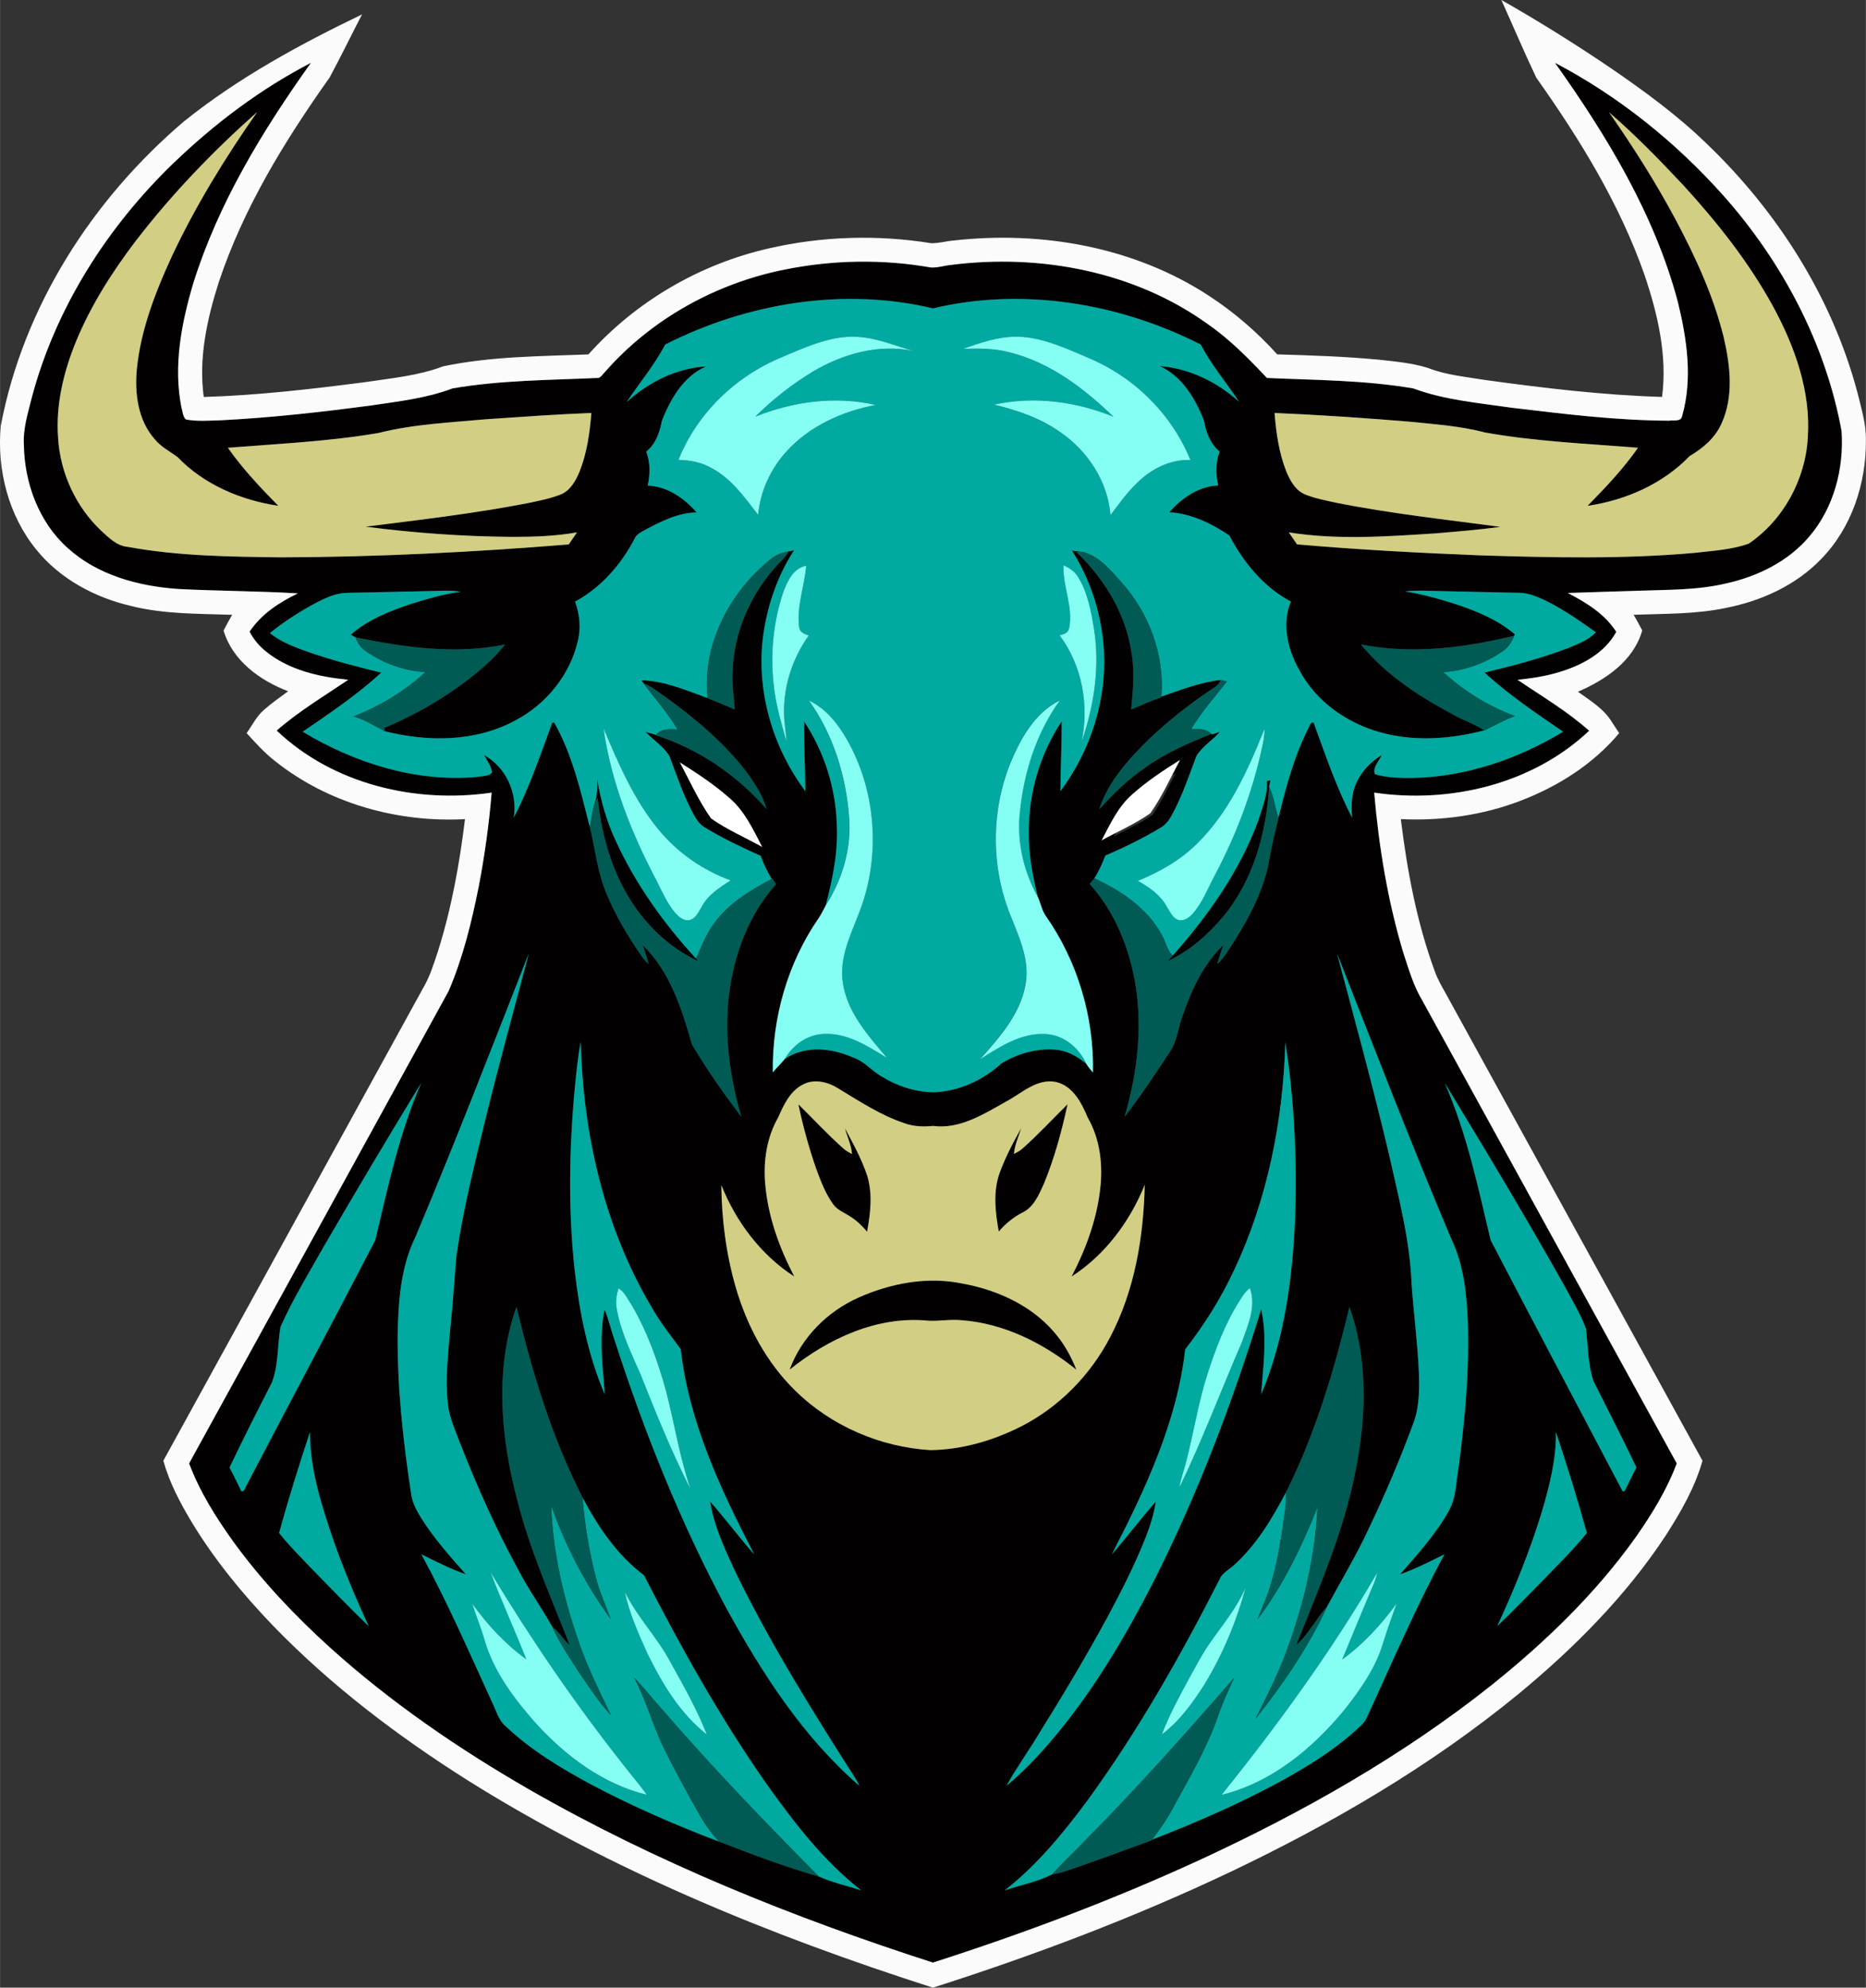 <?xml version="1.0" encoding="UTF-8"?>
<!DOCTYPE svg PUBLIC "-//W3C//DTD SVG 1.1//EN" "http://www.w3.org/Graphics/SVG/1.1/DTD/svg11.dtd">
<!-- Creator: CorelDRAW 2018 (64-Bit) -->
<svg xmlns="http://www.w3.org/2000/svg" xml:space="preserve" width="7.738in" height="8.238in" version="1.1" style="shape-rendering:geometricPrecision; text-rendering:geometricPrecision; image-rendering:optimizeQuality; fill-rule:evenodd; clip-rule:evenodd"
viewBox="0 0 801.21 853.04"
 xmlns:xlink="http://www.w3.org/1999/xlink">
 <rect x="0" y="0" width="801.21" height="853.04" fill="#333333" stroke="none"/>
 <defs>
  <style type="text/css">
   <![CDATA[
    .fil4 {fill:#00AAA0;fill-rule:nonzero}
    .fil6 {fill:#015B55;fill-rule:nonzero}
    .fil0 {fill:#020001;fill-rule:nonzero}
    .fil5 {fill:#85FFF4;fill-rule:nonzero}
    .fil2 {fill:#D2CE83;fill-rule:nonzero}
    .fil1 {fill:#FBFBFB;fill-rule:nonzero}
    .fil3 {fill:white;fill-rule:nonzero}
   ]]>
  </style>
 </defs>
 <g id="Layer_x0020_1">
  <g id="_1184498496">
   <path class="fil0" d="M74.49 69.98c17.58,-16.91 37.3,-31.77 59,-43.02 -20.85,29.2 -39.83,60.37 -50.59,94.81 -5.06,17.03 -8.52,35.24 -5.06,52.94 0.56,1.74 0.55,4.11 1.97,5.32 4.96,0.93 10.05,0.45 15.06,0.34 21.68,-1.11 43.26,-3.52 64.76,-6.4 11.68,-1.73 23.56,-3.08 34.67,-7.28 20.7,-3.56 41.83,-3.54 62.75,-4.5 1.12,-0.45 1.72,-1.62 2.58,-2.42 19.93,-22.82 47.76,-38.21 77.39,-44.1 20.59,-4.14 41.98,-4.52 62.67,-0.87 2.9,0.17 5.72,-0.81 8.61,-1.09 38.23,-4.9 79,2.74 110.57,25.59 9.36,6.49 17.36,14.69 25.12,22.91 20.97,0.94 42.1,0.93 62.84,4.49 13.5,5.01 28,6.21 42.16,8.28 22.44,2.69 44.96,5.47 67.6,5.57 1.86,-0.38 5.22,0.62 5.68,-1.99 4.62,-16.07 2.05,-33.18 -1.86,-49.11 -10,-37.49 -30.45,-71.15 -52.75,-102.5 27.43,14.38 51.97,34.13 72.55,57.23 25.16,28.41 43.61,63.25 50.51,100.71 1.16,16.17 -3.31,33.18 -14.02,45.59 -9.04,10.58 -22.11,16.95 -35.53,19.91 -12.45,2.96 -25.33,2.67 -38.03,3.15 -9.99,0.33 -19.98,0.6 -29.97,0.95 7.9,4.11 15.92,8.99 20.82,16.68 -5.03,9.24 -14.98,14.42 -24.7,17.34 -5.77,1.73 -11.73,2.64 -17.7,3.23 10.39,7.06 21.36,13.48 30.75,21.88 -24.3,22.93 -59.73,31.36 -92.3,26.55 2.02,23.41 5.85,46.75 12.67,69.26 2.21,6.71 4.22,13.59 7.86,19.71 36.48,66.29 72.91,132.62 109.39,198.91 -4.26,11.37 -10.67,21.77 -17.6,31.67 -17.22,24.18 -38.79,44.96 -61.9,63.47 -38.38,30.5 -81.35,54.76 -125.78,75.25 -37.04,17.03 -75.29,31.37 -114.11,43.84 -60.03,-19.32 -118.93,-43.02 -173.7,-74.47 -30.2,-17.43 -59.15,-37.26 -85.09,-60.63 -15.25,-13.8 -29.48,-28.83 -41.59,-45.49 -7.51,-10.47 -14.48,-21.52 -19.02,-33.64 37.16,-67.59 74.36,-135.14 111.46,-202.76 6.12,-14.27 9.84,-29.46 12.88,-44.66 2.58,-13.38 4.46,-26.89 5.57,-40.46 -32.56,4.78 -68.09,-3.58 -92.3,-26.63 9.46,-8.29 20.34,-14.76 30.74,-21.81 -12.55,-1.2 -25.64,-4.14 -35.59,-12.33 -2.78,-2.3 -5.15,-5.1 -6.79,-8.32 4.98,-7.5 12.76,-12.59 20.75,-16.42 -17.17,-1.03 -34.41,-1 -51.59,-1.9 -16.93,-1.19 -34.47,-5.92 -47.29,-17.58 -12.4,-11.09 -18.56,-27.88 -18.8,-44.29 -0.4,-7.06 1.84,-13.86 3.5,-20.62 10.26,-38.32 32.35,-72.86 60.76,-100.29zm-16.12 33.29l0 0c-10.26,13.5 -19.48,27.96 -25.91,43.7 -5.23,12.89 -8.55,26.82 -7.54,40.8 0.86,15.08 7.6,29.77 18.64,40.13 3.25,2.95 6.62,6.37 11.25,6.8 21.65,3.98 43.76,4.23 65.71,4.5 41.28,-0.11 82.54,-2.21 123.69,-5.54 1.17,-1.73 2.36,-3.46 3.54,-5.18 -9.14,1.62 -18.46,1.94 -27.72,1.93 -21.08,-0.14 -42.16,-1.67 -63.07,-4.37 23.21,-2.94 46.47,-5.61 69.44,-10.06 4.76,-1.01 9.57,-1.93 14.13,-3.67 4.32,-1.63 6.68,-5.97 8.36,-9.98 3.15,-7.99 4.37,-16.59 5.04,-25.1 -15.1,0.58 -30.16,1.67 -45.23,2.7 -15.44,1.42 -31.07,2.07 -46.18,5.89 -21.38,3.66 -43.1,4.62 -64.68,6.35 6.35,9.03 13.93,17.08 21.67,24.91 -16.04,-2.39 -31.89,-9.07 -43.27,-20.91 -3.33,-2.47 -7.15,-4.39 -9.81,-7.68 -7.27,-8.18 -8.67,-19.82 -7.65,-30.33 1.72,-16.79 7.93,-32.73 14.92,-47.96 10.23,-21.82 22.93,-42.41 36.73,-62.15 -18.93,16.79 -36.59,35.15 -52.04,55.22zm632.44 -55.15l0 0c10.43,14.89 20.19,30.28 28.77,46.33 8.47,15.98 16.16,32.59 20.52,50.23 2.82,12.07 4.41,25.43 -0.92,37.08 -2.73,6.16 -7.98,10.64 -13.69,13.97 -11.54,11.99 -27.49,18.97 -43.83,21.35 7.75,-7.83 15.33,-15.89 21.68,-24.91 -21.97,-1.79 -44.1,-2.68 -65.84,-6.58 -10.73,-2.84 -21.85,-3.53 -32.84,-4.67 -19.11,-1.56 -38.25,-2.87 -57.4,-3.69 0.66,8.51 1.87,17.11 5.03,25.09 1.61,3.82 3.77,7.91 7.72,9.72 4.31,1.84 8.97,2.69 13.52,3.69 23.38,4.67 47.12,7.23 70.72,10.39 -9.43,1.25 -18.9,2.04 -28.37,2.82 -20.77,1.32 -41.83,2.85 -62.49,-0.46 1.17,1.7 2.36,3.41 3.5,5.14 26.12,2.3 52.32,3.67 78.52,4.72 30.61,0.97 61.34,1.67 91.9,-1.03 7.89,-0.93 16.03,-1.31 23.55,-3.99 14.95,-10.16 24.41,-27.64 25.38,-45.62 1.33,-19.77 -5.61,-39.04 -14.92,-56.18 -10.34,-18.91 -23.82,-35.9 -38.31,-51.78 -10.3,-10.98 -20.82,-21.81 -32.22,-31.63zm-405.19 99.76l0 0c-4.62,8.78 -11.07,16.41 -16.54,24.66 9.36,-8.55 21.38,-14.54 34.14,-15.33 -9.69,4.21 -15.38,14.02 -19.04,23.46 -0.89,4.93 -2.67,9.88 -6.7,13.14 1.82,4.67 1.68,9.75 0.64,14.58 8.29,0.24 15.75,5.41 20.98,11.49 -7.94,0.16 -15.2,3.82 -22.07,7.48 -1.66,0.97 -3.66,1.77 -4.48,3.67 -5.78,11.18 -14.47,21.13 -25.64,27.14 2.01,5.3 2.57,11.15 1.26,16.7 -3.33,14.65 -13.56,27.3 -26.82,34.25 -17.11,9.34 -37.74,9.32 -56.25,4.65 0,-0.36 0,-1.08 0,-1.44 12.48,-5.21 24.35,-11.97 35.18,-20.12 6,-4.65 11.9,-9.59 16.55,-15.63 -21.3,4.44 -43.15,1.22 -64.18,-3.04 -0.5,-0.29 -1.53,-0.87 -2.04,-1.16 7.52,-6.58 16.98,-10.29 26.35,-13.36 6.85,-2.12 13.77,-4.18 20.91,-5.09 -2.2,-0.29 -4.41,-0.5 -6.62,-0.45 -14.01,0.35 -28.03,0.64 -42.04,0.93 -4.75,-0.01 -9.14,2.05 -13.29,4.14 -7.04,3.8 -13.86,8.08 -20.05,13.15 4.82,3.87 10.69,6.02 16.45,8.07 10.28,3.56 20.8,6.34 31.38,8.87 -10.36,9.56 -22.13,17.42 -33.72,25.38 22.29,13.4 48.5,21.72 74.69,19.42 2.14,-0.54 5.2,-0.05 6.6,-2 -0.42,-2.75 -2.12,-5.03 -3.42,-7.41 9.39,5.22 14.49,16.25 12.75,26.84 6.79,-13.02 11.42,-27 16.53,-40.72 0.19,-0.03 0.6,-0.11 0.79,-0.14 7.89,13.85 11.43,29.64 15.35,44.95 2.3,9.49 3.23,19.43 7.12,28.5 3.94,9.56 9.28,18.48 15.15,26.97 0.81,1.21 1.87,2.24 2.9,3.26 -0.66,-2.76 -1.65,-5.42 -2.52,-8.11 11.74,11.29 16.82,27.38 21.16,42.61 6.35,10.8 13.65,21.09 21.2,31.08 -4.92,-16.95 -7.43,-34.8 -5.28,-52.4 2.1,-17.23 8.47,-34.37 20.16,-47.43 -0.5,-0.81 -1,-1.61 -1.49,-2.41l-0.3 0.15c-1.93,-3.13 -3.53,-6.44 -4.76,-9.91 -8.08,-3.61 -16.12,-7.41 -23.69,-12 -2.19,-1.21 -3.74,-3.21 -4.9,-5.38 -4.45,-8.06 -7.32,-16.87 -10.6,-25.43 -2.58,-4.19 -6.91,-6.9 -10.27,-10.41 1.51,0.43 3.01,0.88 4.52,1.31l-0.19 0.14c18.45,5.83 34.95,17.14 47.63,31.69 -1.61,-5.84 -5.03,-10.97 -8.54,-15.81 -9.29,-12.22 -21.11,-22.23 -33.43,-31.26 -3.55,-2.44 -6.9,-5.25 -10.89,-6.97l-0.83 -1.23c9.92,0.28 19.2,4.27 28.39,7.65 3.91,1.55 7.78,3.19 11.63,4.88 -0.31,-5.42 -1.23,-10.8 -0.9,-16.23 0.5,-17.3 8.06,-34.02 19.86,-46.54 1.49,-1.57 3.25,-2.95 4.08,-5.02 0.82,-0.17 1.65,-0.35 2.48,-0.51 -7.48,11.44 -11.86,24.84 -13.48,38.38 -2.51,22.96 4.55,46.59 18.34,64.99 -0.11,-9.99 -0.62,-19.98 -0.55,-29.98 8.47,12.85 13.41,27.99 14,43.37 0.76,12.04 -1.64,23.94 -4.69,35.52 -1.04,1.88 -1.91,3.86 -3.14,5.62 -13.3,19.26 -19.99,42.81 -19.65,66.15 1.59,-1.96 3.44,-3.7 5.05,-5.64 8.76,-6.05 20.26,-4.85 29.55,-0.7 4.55,1.5 7.61,5.34 11.6,7.77 6.73,4.28 14.59,6.95 22.59,7.1 11,-0.21 21.46,-5.16 29.55,-12.44 6.77,-4.09 14.85,-6.41 22.8,-5.83 5.12,0.29 9.66,2.89 13.53,6.08 0.77,1.34 1.84,2.49 2.82,3.7 0.5,-23.82 -6.63,-47.82 -20.34,-67.33 -1.63,-2.4 -2.1,-5.31 -3.29,-7.91 -2.3,-9.14 -3.99,-18.5 -3.89,-27.94 -0.1,-16.8 4.84,-33.55 14.14,-47.54 0.01,10 -0.48,19.99 -0.56,30.01 12.66,-16.96 19.67,-38.27 18.74,-59.46 -0.78,-15.42 -5.47,-30.77 -13.79,-43.78 1.66,0.21 3.33,0.36 5,0.64 -0.78,-0.01 -2.34,-0.05 -3.12,-0.06 12.04,11.55 21.26,26.57 23.68,43.28 1.43,8.06 0.59,16.23 -0.15,24.31 4.29,-1.86 8.55,-3.79 12.98,-5.26l0.01 -0.26c8.33,-2.91 16.65,-6.16 25.48,-7.18 -0.78,2.56 -3.42,3.55 -5.39,5.01 -8.83,6.03 -17.27,12.69 -25.04,20.05 -8.92,8.72 -17.85,18.36 -21.77,30.46 6.04,-6.62 12.44,-12.97 19.91,-17.98 8.64,-6.21 18.44,-10.44 28.27,-14.35l0.3 0.22c1.11,-0.39 2.24,-0.76 3.38,-1.11 -3.16,3.64 -7.57,6.21 -10.09,10.38 -3.27,8.57 -6.14,17.35 -10.59,25.42 -1.17,2.14 -2.7,4.17 -4.87,5.39 -7.57,4.56 -15.54,8.44 -23.66,11.95 -1.3,3.35 -2.76,6.66 -4.71,9.71 -0.7,0.79 -1.38,1.6 -2.04,2.43 9.91,10.93 15.96,24.93 18.95,39.27 4.15,20.14 1.77,41.1 -3.96,60.69 6.93,-8.95 13.2,-18.41 19.42,-27.87 3.24,-4.67 3.57,-10.53 5.56,-15.73 3.81,-10.99 8.92,-22.02 17.44,-30.16 -0.9,2.7 -1.9,5.38 -2.58,8.15 2.77,-2.46 4.55,-5.77 6.62,-8.79 7.13,-11.19 13.57,-23.23 15.76,-36.46 1.04,-5.89 2.49,-11.72 3.86,-17.5 3.31,-13.43 6.88,-27 13.33,-39.32 0.17,-0.97 1.79,-2.6 2.07,-0.73 4.93,13.5 9.56,27.22 16.23,39.99 -0.16,-3.01 -0.36,-6.04 0.14,-9.03 1,-7.53 6.23,-13.97 12.6,-17.81 -1.13,2.56 -4.07,5.34 -2.94,8.21 5.3,1.61 10.94,1.62 16.42,1.62 22.78,-0.52 45,-8.15 64.41,-19.84 -11.59,-7.96 -23.38,-15.81 -33.72,-25.39 12.16,-2.93 24.29,-6.09 36,-10.57 4.15,-1.73 8.6,-3.36 11.78,-6.71 -7.06,-5.01 -14.17,-10.02 -21.97,-13.79 -3.57,-1.7 -7.37,-3.21 -11.39,-3.17 -12.96,-0.28 -25.91,-0.54 -38.88,-0.86 -3.24,-0.13 -6.5,-0.08 -9.73,0.26 7.53,1.22 14.92,3.25 22.17,5.61 8.89,2.96 17.78,6.65 24.99,12.8l-0.29 0.63c-21.42,5.16 -43.95,8.1 -65.78,3.72 10.62,13.05 25.08,22.38 39.8,30.21 4.26,2.44 9.04,3.89 13.11,6.67 -14.56,3.77 -30.17,4.9 -44.78,0.78 -14.43,-4.01 -27.75,-13.45 -34.74,-26.9 -4.92,-8.74 -7.45,-19.57 -3.51,-29.18 -11.68,-6.2 -20.35,-16.81 -26.41,-28.36 -7.64,-5.13 -16.47,-9.48 -25.81,-9.95 5.3,-6.03 12.7,-11.26 21.01,-11.47 -1.05,-4.83 -1.19,-9.92 0.64,-14.59 -4.03,-3.27 -5.82,-8.22 -6.71,-13.16 -3.65,-9.48 -9.42,-19.18 -19.04,-23.52 12.73,0.94 24.68,6.83 34.11,15.31 -5.5,-8.19 -11.89,-15.82 -16.5,-24.56 -35.09,-17.8 -76.41,-24.68 -114.96,-15.52 -38.56,-9.16 -79.9,-2.28 -114.98,15.52zm10.71 183.86l0 0c3.22,6.06 6.08,12.38 10.03,18.02 5.12,3.63 11,6.12 16.49,9.19 -2.95,-5.67 -5.73,-11.74 -10.74,-15.92 -4.88,-4.27 -10.31,-7.85 -15.78,-11.3zm192.26 11.74l0 0c-4.75,4.14 -7.39,10.02 -10.28,15.48 5.49,-3.06 11.37,-5.55 16.5,-9.18 3.95,-5.63 6.8,-11.96 10.04,-18.01 -5.67,3.54 -11.27,7.25 -16.26,11.72zm-261.59 65.9l0 0c-15.93,40.6 -31.68,81.29 -48.62,121.5 -6.34,12.89 -7.31,27.52 -7.62,41.64 -0.19,23.01 2.32,45.95 5.78,68.66 0.56,4.04 2.62,7.65 4.77,11.05 5.41,8.44 12.12,15.93 18.72,23.43 -6.61,-2.27 -12.82,-5.51 -19.08,-8.57 11.26,20.7 20.66,42.35 30.48,63.77 1.68,3.35 2.58,7.3 5.54,9.86 10.95,10.41 24.03,18.24 37.27,25.36 17.56,9.25 35.81,17.2 54.37,24.24 14.14,5.46 28.4,10.88 42.99,15.03 5.79,2.6 12.12,3.98 18.17,5.94 -16.28,-12.71 -28.97,-29.29 -40.88,-46 -19.77,-28.29 -36.63,-58.5 -52.35,-89.18 -11.54,-8.63 -19.71,-20.82 -26.42,-33.39 -13.2,-25.79 -21.62,-53.73 -28.38,-81.81 -9.38,26.53 -6.8,55.65 0.22,82.43 5.37,21.65 14.59,42.03 22.65,62.75 -2.78,-2.28 -4.4,-5.67 -7.38,-7.71 -4.67,-8.34 -10.3,-16.13 -14.71,-24.63 -9.66,-17.7 -17.87,-36.16 -25.22,-54.93 -2.01,-5.41 -4.49,-10.75 -5.05,-16.55 -1.12,-10.57 0.11,-21.18 1.03,-31.72 1.15,-10.62 1.79,-21.28 2.71,-31.91 2.86,-19.77 7.81,-39.17 12.49,-58.58 5.8,-23.66 12.31,-47.13 18.52,-70.67zm347.15 -0.02l0 0c7.67,28.68 15.5,57.35 22.32,86.25 4.08,18.29 8.97,36.59 9.66,55.42 0.91,12.65 2.57,25.25 3.13,37.94 0.23,7.28 0.26,14.81 -2.33,21.75 -5.68,15.39 -12.09,30.52 -19.18,45.31 -5.27,11.43 -11.8,22.2 -17.78,33.26 -4.79,5.34 -8.03,11.96 -13.41,16.81 9.73,-24.58 20.52,-48.98 25.51,-75.07 4.63,-23.09 5.34,-47.68 -2.66,-70.12 -6.56,27.3 -14.69,54.45 -27.27,79.64 -5.85,11.18 -12.52,22.24 -21.9,30.85 -1.9,1.87 -4.44,3.1 -5.99,5.29 -16.95,33.37 -35.46,66.11 -57.56,96.37 -10.37,13.92 -21.52,27.53 -35.29,38.25 6.75,-2.32 14.01,-3.62 20.34,-6.89 1.25,-0.18 2.5,-0.42 3.74,-0.72 13.12,-4.29 26.03,-9.19 38.99,-13.9l0.21 -0.28c18.07,-6.98 35.85,-14.73 52.97,-23.82 12.35,-6.68 24.51,-13.98 34.93,-23.47 1.39,-1.32 2.9,-2.57 3.89,-4.23 10.99,-23.75 21.26,-47.89 33.75,-70.91 -6.26,3.05 -12.46,6.29 -19.06,8.57 7.52,-8.63 15.35,-17.17 20.94,-27.23 3.31,-5.9 3.1,-12.9 4.29,-19.38 2.67,-20.43 4.58,-41.05 3.89,-61.67 -0.52,-12.19 -1.8,-24.69 -7.18,-35.81 -17.09,-40.43 -32.87,-81.38 -48.95,-122.21zm-327.34 57.45l0 0c-2.43,25.91 -2.9,52.08 -0.11,77.99 2.07,18.3 5.68,36.64 12.97,53.65 -0.91,-12.06 -2.57,-24.37 -0.13,-36.36 1.79,3.81 2.55,7.98 3.97,11.94 12.92,40.12 28.62,79.48 48.62,116.63 15.24,27.7 32.77,54.9 56.86,75.76 -0.27,-0.53 -0.79,-1.59 -1.06,-2.12 -18.73,-29.35 -37.3,-58.95 -52.5,-90.33 -4.37,-9.51 -8.92,-19.17 -10.55,-29.61 6.5,7.43 12.44,15.33 18.95,22.75 -14.34,-27.7 -27.99,-56.7 -31.56,-88.05 -4.13,-5.72 -8.62,-11.27 -12.14,-17.44 -20.55,-34.39 -29.81,-74.65 -30.78,-114.46 -1.3,6.48 -1.86,13.07 -2.54,19.64zm283.22 78.03l0 0c-5.62,12.23 -12.9,23.68 -21.11,34.27 -3.55,31.33 -17.27,60.28 -31.5,88 6.43,-7.46 12.39,-15.32 18.9,-22.71 -0.77,5.29 -2.45,10.4 -4.37,15.38 -4.59,11.71 -10.34,22.91 -16.27,33.98 -9.29,17.15 -19.33,33.9 -29.65,50.44 -4.47,7.5 -9.67,14.57 -13.85,22.23 6.51,-5.47 12.46,-11.59 18.06,-18 18.35,-21.23 32.79,-45.53 45.49,-70.47 18.76,-37.19 33.57,-76.27 45.82,-116.06 2.68,11.99 0.86,24.41 -0.01,36.52 10.15,-23.96 13.46,-50.2 14.6,-76.01 0.81,-25.09 -0.37,-50.33 -4.23,-75.16 -0.93,33.51 -7.57,67.14 -21.86,97.58zm-185.24 -79.39l0 0c-5.51,2.81 -8.23,8.67 -10.59,14.05 -4.93,8.55 -6.46,18.66 -5.64,28.41 1.16,14.03 6.02,27.54 12.51,39.96 -14.35,-9.25 -25.03,-23.5 -31.33,-39.25 0.14,14.79 2.06,29.62 6.18,43.84 4.79,16.53 13.15,32.28 25.56,44.37 15.4,15.16 36.51,24.23 58.03,25.53 13.45,-0.17 26.73,-4.02 38.71,-10.04 16.51,-8.33 30.01,-22.14 38.52,-38.5 10.54,-20.04 14.31,-42.9 14.82,-65.33 -6.37,15.77 -17.01,30.11 -31.42,39.38 6.01,-11.5 10.6,-23.9 12.2,-36.83 1.36,-10.68 0.16,-21.99 -5.29,-31.44 -2.66,-6.29 -6.31,-13.5 -13.56,-15.22 -8.24,-1.65 -14.69,4.78 -21.4,8.36 -9.62,5.38 -19.92,12.01 -31.45,10.49 -4.09,0.42 -8.26,0.26 -12.16,-1.12 -10.4,-3.46 -19.61,-9.58 -28.93,-15.21 -4.34,-2.64 -10.05,-3.95 -14.74,-1.45zm-205.29 68.7l0 0c-6.56,11.63 -13.6,23.06 -19.05,35.28 -1.41,7.91 -0.79,16.33 -3.74,23.97 -6.19,12.07 -12.33,24.19 -18.17,36.44 1.69,3.05 3.13,6.23 4.7,9.34 0.46,1.89 1.91,0.23 2.1,-0.74 18.5,-35.45 37.38,-70.71 55.79,-106.2 5.43,-22.77 10.27,-45.93 19.73,-67.46 -14.04,22.96 -27.83,46.09 -41.35,69.37zm480.83 -69.38l0 0c9.48,21.52 14.3,44.7 19.73,67.46 18.72,36.01 37.79,71.87 56.69,107.79 0.19,-0.02 0.58,-0.06 0.78,-0.08 1.82,-3.31 3.27,-6.82 5.14,-10.12 -5.95,-12.49 -12.3,-24.78 -18.49,-37.15 -2.35,-7.22 -2.35,-14.94 -3.17,-22.42 -2.52,-6.75 -6.36,-12.93 -9.74,-19.27 -16.39,-29.08 -33.57,-57.72 -50.95,-86.23zm-487.23 149.81l0 0c-4.76,14.33 -9.28,28.76 -13.27,43.32 3.92,5.07 8.5,9.56 12.9,14.22 8.43,8.67 16.88,17.35 25.54,25.8 -5.45,-11.86 -10.51,-23.89 -14.88,-36.18 -5.19,-15.22 -10.37,-30.9 -10.29,-47.16zm535.01 0.08l0 0c0.15,11.53 -2.71,22.83 -5.94,33.81 -5.15,16.91 -11.81,33.32 -19.22,49.34 6.51,-6.1 12.64,-12.6 18.95,-18.92 6.59,-6.9 13.53,-13.53 19.48,-21.01 -4,-14.54 -8.47,-28.94 -13.26,-43.23z"/>
   <path class="fil0" d="M256.42 334.23c1.48,9.19 4.02,18.2 7.98,26.63 8.53,18.61 20.61,35.44 34.42,50.48 0.25,0.3 0.75,0.9 1,1.21 -12.91,-6.02 -23.53,-16.42 -30.61,-28.72 -7.31,-12.59 -11.1,-26.94 -12.62,-41.34 -0.32,0.57 -0.96,1.71 -1.28,2.29 1.29,-3.36 1.13,-7.01 1.12,-10.55z"/>
   <path class="fil0" d="M543.98 335.17c0.49,-0.08 1.01,-0.15 1.52,-0.21 -0.14,0.68 -0.43,2.03 -0.56,2.72 -1.26,19.87 -6.85,40.22 -19.8,55.77 -6.56,7.81 -14.49,14.73 -23.78,19.06 0.71,-0.81 1.45,-1.59 2.17,-2.38 15.21,-17.1 28.73,-36.23 36.72,-57.84 1.74,-5.56 4.13,-11.18 3.73,-17.12z"/>
   <path class="fil0" d="M342.8 473.93c6.44,6.35 12.6,13.02 19.38,19.03 1.07,0.97 2.36,1.61 3.63,2.32 -0.26,-3.87 -2.01,-7.36 -3.02,-11.04 3.6,6.69 7.28,13.4 9.66,20.64 2.25,7.73 1.28,15.94 -0.14,23.73 -2.15,-2.5 -4.52,-4.86 -7.37,-6.58 -2.47,-1.64 -5.47,-2.7 -7.22,-5.22 -3.33,-4.59 -5.33,-9.96 -7.28,-15.24 -3.15,-9.03 -5.69,-18.27 -7.64,-27.64z"/>
   <path class="fil0" d="M439.05 492.92c6.76,-6 12.88,-12.66 19.33,-18.98 -2.48,11.57 -5.61,23.07 -10.13,34.04 -2.16,4.73 -4.35,10.2 -9.4,12.51 -3.85,1.99 -7.2,4.78 -10,8.06 -1.5,-8.2 -2.5,-16.94 0.3,-24.98 2.46,-6.77 5.82,-13.17 9.36,-19.43 -1.16,3.67 -2.85,7.22 -3.14,11.12 1.28,-0.68 2.6,-1.35 3.68,-2.34z"/>
   <path class="fil0" d="M368.55 556.92c13.81,-6.15 29.47,-9.14 44.44,-6.09 15.84,2.82 31.58,10.15 41.5,23.2 3.23,4.18 5.71,8.88 7.66,13.8 -14.07,-11.28 -31.04,-19.89 -49.26,-21.21 -4.77,-0.51 -9.52,0.46 -14.28,0.21 -21.79,-2.21 -42.92,7.63 -59.57,21 5.07,-13.82 16.16,-24.93 29.51,-30.9z"/>
   <path class="fil1" d="M644.69 0c16.22,9.22 32.07,19.11 47.51,29.61 14.05,9.65 27.89,19.77 40.18,31.63 30.59,29.15 54.23,66.13 65.15,107.11 1.65,6.75 3.79,13.51 3.66,20.53 0.16,18.54 -6.07,37.59 -19.18,51 -10.84,11.31 -25.7,18.02 -40.91,21.02 -13.03,2.75 -26.41,2.45 -39.64,2.94 1.28,2.21 2.5,4.45 3.69,6.71 -3.71,13.12 -15.76,21.21 -27.61,26.32 5.24,3.79 11.11,7.27 14.54,12.95 1.06,1.6 2.11,3.21 3.18,4.81 -11.14,13.29 -26.18,22.82 -42.26,28.99 -16.35,6.29 -34.05,8.75 -51.51,7.92 2.73,22.1 6.81,44.19 14.53,65.14 1.15,3.36 2.95,6.45 4.69,9.55 36.77,66.89 73.56,133.78 110.32,200.67 -3.23,11.43 -9.22,21.82 -15.57,31.76 -17.19,26.21 -39.56,48.65 -63.66,68.52 -37.64,30.82 -79.95,55.48 -123.79,76.33 -41.22,19.53 -83.99,35.68 -127.45,49.53 -69.48,-22.25 -137.69,-50.08 -199.68,-88.92 -30.1,-19 -58.71,-40.68 -83.53,-66.28 -13.2,-13.71 -25.35,-28.52 -35.21,-44.82 -4.91,-8.25 -9.46,-16.83 -12.03,-26.12 37.15,-67.55 74.27,-135.12 111.44,-202.66 2.99,-4.98 4.66,-10.56 6.49,-16.01 5.82,-18.43 9.26,-37.53 11.6,-56.68 -28.93,1.53 -58.71,-6.72 -81.52,-24.89 -4.55,-3.5 -8.38,-7.81 -12.25,-12.02 2.41,-3.39 4.27,-7.24 7.45,-9.99 3.27,-2.89 6.87,-5.39 10.38,-7.98 -12.09,-4.61 -23.89,-13.12 -27.73,-26.06 1.17,-2.29 2.4,-4.54 3.7,-6.76 -14.59,-0.49 -29.39,-0.22 -43.65,-3.84 -15.43,-3.64 -30.19,-11.54 -40.31,-23.94 -12.08,-14.72 -17.18,-34.53 -15.4,-53.34 9.7,-51.11 39.33,-97.23 78.73,-130.69 23.25,-18.65 49.61,-32.98 76.39,-45.86 -4.67,9.03 -9.12,18.18 -13.94,27.12 -19.28,27.16 -36.96,55.96 -47.54,87.71 -5.06,15.84 -8.77,32.67 -6.48,49.36 23.27,-0.7 46.41,-3.41 69.48,-6.39 11.19,-1.7 22.65,-2.71 33.31,-6.77 20.49,-4.29 41.56,-4.3 62.39,-5.11 20.34,-22.77 47.9,-38.82 77.67,-45.54 22.67,-5.2 46.37,-5.91 69.33,-2.21 3.38,0.13 6.68,-0.91 10.04,-1.16 37.63,-4.2 77.31,2.78 109.31,23.69 10.86,7.05 20.73,15.59 29.41,25.2 14.71,0.44 29.43,0.91 44.09,2.33 6.89,0.76 13.88,1.4 20.54,3.46 7.84,3.12 16.33,3.81 24.58,5.2 25.23,3.45 50.58,6.53 76.05,7.27 2.32,-17.74 -1.87,-35.58 -7.52,-52.3 -10.69,-30.56 -27.82,-58.37 -46.47,-84.66 -5.25,-11.01 -9.99,-22.27 -15.02,-33.38zm-570.21 69.98l0 0c-28.42,27.43 -50.5,61.97 -60.76,100.29 -1.66,6.76 -3.9,13.56 -3.5,20.62 0.25,16.4 6.4,33.2 18.8,44.29 12.82,11.66 30.37,16.39 47.29,17.58 17.18,0.9 34.42,0.87 51.59,1.9 -7.99,3.84 -15.78,8.92 -20.75,16.42 1.64,3.22 4.01,6.02 6.79,8.32 9.95,8.19 23.04,11.13 35.59,12.33 -10.39,7.05 -21.28,13.52 -30.74,21.81 24.21,23.05 59.74,31.41 92.3,26.63 -1.11,13.57 -3,27.08 -5.57,40.46 -3.05,15.19 -6.76,30.39 -12.88,44.66 -37.11,67.62 -74.3,135.17 -111.46,202.76 4.54,12.12 11.51,23.16 19.02,33.64 12.11,16.66 26.33,31.69 41.59,45.49 25.93,23.37 54.89,43.2 85.09,60.63 54.77,31.45 113.67,55.15 173.7,74.47 38.82,-12.46 77.06,-26.81 114.11,-43.84 44.43,-20.49 87.41,-44.75 125.78,-75.25 23.11,-18.51 44.68,-39.29 61.9,-63.47 6.93,-9.9 13.35,-20.3 17.6,-31.67 -36.48,-66.29 -72.91,-132.62 -109.39,-198.91 -3.64,-6.11 -5.65,-13 -7.86,-19.71 -6.82,-22.51 -10.65,-45.85 -12.67,-69.26 32.57,4.81 68,-3.62 92.3,-26.55 -9.39,-8.4 -20.35,-14.82 -30.75,-21.88 5.97,-0.59 11.93,-1.5 17.7,-3.23 9.73,-2.91 19.68,-8.09 24.7,-17.34 -4.89,-7.69 -12.92,-12.57 -20.82,-16.68 9.98,-0.35 19.97,-0.63 29.97,-0.95 12.7,-0.48 25.58,-0.18 38.03,-3.15 13.42,-2.96 26.49,-9.34 35.53,-19.91 10.71,-12.41 15.18,-29.42 14.02,-45.59 -6.9,-37.47 -25.35,-72.3 -50.51,-100.71 -20.58,-23.1 -45.12,-42.85 -72.55,-57.23 22.3,31.35 42.75,65.01 52.75,102.5 3.91,15.93 6.47,33.04 1.86,49.11 -0.46,2.61 -3.83,1.61 -5.68,1.99 -22.63,-0.1 -45.16,-2.88 -67.6,-5.57 -14.17,-2.07 -28.66,-3.27 -42.16,-8.28 -20.73,-3.56 -41.87,-3.55 -62.84,-4.49 -7.77,-8.22 -15.77,-16.41 -25.12,-22.91 -31.57,-22.85 -72.34,-30.49 -110.57,-25.59 -2.88,0.28 -5.7,1.26 -8.61,1.09 -20.69,-3.65 -42.08,-3.27 -62.67,0.87 -29.64,5.89 -57.46,21.29 -77.39,44.1 -0.86,0.8 -1.47,1.97 -2.58,2.42 -20.93,0.96 -42.05,0.94 -62.75,4.5 -11.11,4.21 -22.99,5.55 -34.67,7.28 -21.5,2.88 -43.09,5.29 -64.76,6.4 -5.01,0.11 -10.11,0.6 -15.06,-0.34 -1.42,-1.21 -1.41,-3.58 -1.97,-5.32 -3.47,-17.7 0,-35.91 5.06,-52.94 10.75,-34.44 29.74,-65.62 50.59,-94.81 -21.7,11.24 -41.42,26.11 -59,43.02z"/>
   <path class="fil2" d="M58.37 103.27c15.45,-20.08 33.12,-38.43 52.04,-55.22 -13.8,19.74 -26.5,40.33 -36.73,62.15 -6.99,15.23 -13.19,31.17 -14.92,47.96 -1.02,10.51 0.38,22.15 7.65,30.33 2.66,3.29 6.47,5.21 9.81,7.68 11.38,11.84 27.23,18.52 43.27,20.91 -7.74,-7.83 -15.32,-15.88 -21.67,-24.91 21.58,-1.73 43.3,-2.69 64.68,-6.35 15.1,-3.82 30.74,-4.47 46.18,-5.89 15.07,-1.03 30.13,-2.11 45.23,-2.7 -0.67,8.51 -1.89,17.11 -5.04,25.1 -1.68,4.01 -4.04,8.35 -8.36,9.98 -4.55,1.74 -9.37,2.67 -14.13,3.67 -22.97,4.45 -46.24,7.12 -69.44,10.06 20.91,2.7 41.99,4.23 63.07,4.37 9.26,0.01 18.58,-0.31 27.72,-1.93 -1.18,1.72 -2.37,3.45 -3.54,5.18 -41.15,3.33 -82.41,5.43 -123.69,5.54 -21.94,-0.28 -44.06,-0.52 -65.71,-4.5 -4.64,-0.43 -8,-3.85 -11.25,-6.8 -11.04,-10.36 -17.78,-25.05 -18.64,-40.13 -1.01,-13.98 2.31,-27.91 7.54,-40.8 6.43,-15.75 15.65,-30.2 25.91,-43.7z"/>
   <path class="fil2" d="M690.81 48.11c11.41,9.82 21.92,20.65 32.22,31.63 14.49,15.88 27.97,32.87 38.31,51.78 9.3,17.13 16.25,36.41 14.92,56.18 -0.97,17.98 -10.43,35.46 -25.38,45.62 -7.52,2.68 -15.67,3.06 -23.55,3.99 -30.56,2.7 -61.29,2 -91.9,1.03 -26.2,-1.05 -52.4,-2.42 -78.52,-4.72 -1.14,-1.73 -2.33,-3.44 -3.5,-5.14 20.66,3.31 41.71,1.79 62.49,0.46 9.47,-0.78 18.94,-1.57 28.37,-2.82 -23.61,-3.16 -47.34,-5.72 -70.72,-10.39 -4.55,-1.01 -9.21,-1.86 -13.52,-3.69 -3.96,-1.81 -6.11,-5.9 -7.72,-9.72 -3.16,-7.98 -4.37,-16.58 -5.03,-25.09 19.15,0.82 38.29,2.13 57.4,3.69 10.99,1.14 22.11,1.83 32.84,4.67 21.74,3.9 43.87,4.79 65.84,6.58 -6.35,9.02 -13.93,17.08 -21.68,24.91 16.33,-2.38 32.28,-9.36 43.83,-21.35 5.7,-3.33 10.96,-7.82 13.69,-13.97 5.33,-11.64 3.74,-25 0.92,-37.08 -4.36,-17.63 -12.04,-34.24 -20.52,-50.23 -8.58,-16.04 -18.33,-31.44 -28.77,-46.33z"/>
   <path class="fil3" d="M291.88 327.17c7.3,4.6 14.55,9.38 21.07,15.08 6.68,5.59 10.4,13.69 14.34,21.26 -7.33,-4.1 -15.18,-7.43 -22.01,-12.27 -5.27,-7.53 -9.1,-15.97 -13.4,-24.07z"/>
   <path class="fil3" d="M486.05 341.01c6.34,-5.67 13.46,-10.4 20.67,-14.9 -4.12,7.7 -7.75,15.74 -12.77,22.91 -6.52,4.62 -14,7.79 -20.97,11.67 3.68,-6.94 7.03,-14.41 13.07,-19.68z"/>
   <path class="fil2" d="M344.78 465.43c4.69,-2.5 10.4,-1.19 14.74,1.45 9.32,5.63 18.53,11.76 28.93,15.21 3.9,1.38 8.06,1.54 12.16,1.12 11.53,1.52 21.83,-5.12 31.45,-10.49 6.71,-3.58 13.16,-10.01 21.4,-8.36 7.25,1.72 10.91,8.94 13.56,15.22 5.46,9.45 6.66,20.76 5.29,31.44 -1.6,12.93 -6.19,25.33 -12.2,36.83 14.41,-9.27 25.05,-23.62 31.42,-39.38 -0.51,22.43 -4.29,45.29 -14.82,65.33 -8.51,16.36 -22.02,30.17 -38.52,38.5 -11.97,6.02 -25.26,9.87 -38.71,10.04 -21.52,-1.3 -42.64,-10.37 -58.03,-25.53 -12.4,-12.09 -20.76,-27.84 -25.56,-44.37 -4.11,-14.22 -6.03,-29.04 -6.18,-43.84 6.3,15.75 16.98,30 31.33,39.25 -6.48,-12.42 -11.35,-25.92 -12.51,-39.96 -0.82,-9.75 0.71,-19.86 5.64,-28.41 2.36,-5.39 5.08,-11.24 10.59,-14.05zm-1.98 8.49l0 0c1.95,9.37 4.49,18.61 7.64,27.64 1.95,5.28 3.95,10.66 7.28,15.24 1.75,2.52 4.75,3.58 7.22,5.22 2.84,1.71 5.21,4.07 7.37,6.58 1.43,-7.79 2.39,-16 0.14,-23.73 -2.38,-7.24 -6.06,-13.95 -9.66,-20.64 1.01,3.68 2.76,7.17 3.02,11.04 -1.27,-0.71 -2.57,-1.34 -3.63,-2.32 -6.78,-6.01 -12.94,-12.68 -19.38,-19.03zm96.25 18.99l0 0c-1.09,0.98 -2.4,1.66 -3.68,2.34 0.29,-3.9 1.98,-7.45 3.14,-11.12 -3.54,6.26 -6.89,12.66 -9.36,19.43 -2.8,8.04 -1.8,16.78 -0.3,24.98 2.8,-3.28 6.15,-6.07 10,-8.06 5.05,-2.31 7.23,-7.78 9.4,-12.51 4.51,-10.97 7.64,-22.47 10.13,-34.04 -6.44,6.32 -12.57,12.98 -19.33,18.98zm-70.5 64l0 0c-13.36,5.97 -24.45,17.08 -29.51,30.9 16.65,-13.37 37.78,-23.21 59.57,-21 4.76,0.26 9.51,-0.72 14.28,-0.21 18.22,1.31 35.19,9.92 49.26,21.21 -1.95,-4.91 -4.43,-9.62 -7.66,-13.8 -9.92,-13.05 -25.66,-20.37 -41.5,-23.2 -14.97,-3.05 -30.63,-0.05 -44.44,6.09z"/>
   <path class="fil4" d="M285.61 147.87c35.09,-17.8 76.42,-24.68 114.98,-15.52 38.55,-9.16 79.88,-2.28 114.96,15.52 4.61,8.74 11,16.37 16.5,24.56 -9.43,-8.47 -21.38,-14.36 -34.11,-15.31 9.62,4.34 15.39,14.04 19.04,23.52 0.89,4.94 2.68,9.89 6.71,13.16 -1.83,4.67 -1.68,9.76 -0.64,14.59 -8.31,0.21 -15.71,5.44 -21.01,11.47 9.35,0.47 18.17,4.82 25.81,9.95 6.05,11.54 14.72,22.16 26.41,28.36 -3.94,9.6 -1.42,20.44 3.51,29.18 6.99,13.45 20.3,22.89 34.74,26.9 14.61,4.12 30.22,3 44.78,-0.78 4.41,-1.99 8.56,-4.56 13.15,-6.16 -11.31,-4.27 -21.83,-10.65 -30.71,-18.86 9.1,-0.57 18,-3.79 25.48,-8.97 2.4,-1.55 3.94,-4 4.93,-6.63l0.29 -0.63c-7.21,-6.16 -16.1,-9.84 -24.99,-12.8 -7.25,-2.36 -14.64,-4.39 -22.17,-5.61 3.22,-0.34 6.48,-0.39 9.73,-0.26 12.97,0.32 25.92,0.58 38.88,0.86 4.02,-0.04 7.82,1.47 11.39,3.17 7.81,3.77 14.92,8.78 21.97,13.79 -3.18,3.34 -7.62,4.98 -11.78,6.71 -11.71,4.47 -23.84,7.63 -36,10.57 10.34,9.58 22.13,17.43 33.72,25.39 -19.41,11.7 -41.62,19.32 -64.41,19.84 -5.49,0 -11.12,-0.01 -16.42,-1.62 -1.13,-2.86 1.82,-5.64 2.94,-8.21 -6.37,3.84 -11.6,10.28 -12.6,17.81 -0.5,2.99 -0.31,6.02 -0.14,9.03 -6.67,-12.77 -11.3,-26.49 -16.23,-39.99 -0.29,-1.87 -1.9,-0.25 -2.07,0.73 -6.44,12.32 -10.01,25.89 -13.33,39.32 -1.52,-4.38 -1.88,-9.12 -4,-13.29 0.13,-0.69 0.42,-2.04 0.56,-2.72 -0.51,0.05 -1.03,0.12 -1.52,0.21 0.4,5.94 -1.99,11.56 -3.73,17.12 -7.99,21.61 -21.5,40.74 -36.72,57.84 -2.43,-2.37 -2.94,-5.93 -4.64,-8.78 -6.09,-11.52 -17.46,-19.04 -28.98,-24.41 1.95,-3.05 3.41,-6.35 4.71,-9.71 8.11,-3.51 16.09,-7.39 23.66,-11.95 2.17,-1.22 3.7,-3.24 4.87,-5.39 4.44,-8.07 7.31,-16.86 10.59,-25.42 2.52,-4.18 6.94,-6.74 10.09,-10.38 -1.14,0.35 -2.27,0.72 -3.38,1.11l-0.3 -0.22c-2.3,-2.37 -5.63,-2.08 -8.65,-2.14 4.41,-7.28 10.04,-13.65 15.29,-20.32 -0.89,-0.26 -1.74,-0.5 -2.63,-0.71 -8.83,1.03 -17.15,4.27 -25.48,7.18 1.4,-17.75 -5.18,-35.56 -16.9,-48.82 -4.7,-5.17 -9.51,-11.25 -16.5,-13.19 -1.66,-0.28 -3.33,-0.43 -5,-0.64 8.32,13.02 13.01,28.37 13.79,43.78 0.92,21.19 -6.08,42.5 -18.74,59.46 0.08,-10.01 0.57,-20 0.56,-30.01 -9.29,13.99 -14.24,30.74 -14.14,47.54 -0.1,9.45 1.59,18.8 3.89,27.94 -6.15,-10.99 -9.12,-23.74 -7.78,-36.31 1.69,-17.13 7.02,-34.16 17.21,-48.2 -10.81,5.29 -16.92,16.47 -21.35,27.12 -8.35,20.86 -8.22,44.9 0.34,65.68 3.72,9.29 8.2,19.15 6.19,29.42 -2.31,12.6 -11.19,22.46 -19.41,31.74 8.42,-5.34 17.48,-11.32 27.89,-10.8 7.88,0.3 14.53,5.91 17.72,12.87 -3.87,-3.19 -8.41,-5.8 -13.53,-6.08 -7.94,-0.58 -16.02,1.73 -22.8,5.83 -8.08,7.28 -18.55,12.24 -29.55,12.44 -8,-0.15 -15.86,-2.82 -22.59,-7.1 -3.99,-2.42 -7.06,-6.27 -11.6,-7.77 -9.28,-4.15 -20.78,-5.36 -29.55,0.7 3.43,-5.97 9.5,-10.55 16.54,-10.87 10.19,-0.64 19.1,5.17 27.41,10.29 -8.04,-9.61 -17.17,-19.56 -18.97,-32.49 -1.8,-12.46 5.25,-23.55 8.84,-34.99 7.17,-22.54 4.8,-48.03 -6.79,-68.69 -3.93,-7.02 -9.15,-13.73 -16.59,-17.23 10.49,14.64 15.94,32.42 17.29,50.26 1.02,13.22 -2.88,26.51 -9.99,37.61 3.05,-11.57 5.45,-23.47 4.69,-35.52 -0.6,-15.39 -5.53,-30.52 -14,-43.37 -0.06,9.99 0.44,19.98 0.55,29.98 -13.8,-18.4 -20.86,-42.03 -18.34,-64.99 1.62,-13.54 6,-26.94 13.48,-38.38 -0.83,0.16 -1.66,0.34 -2.48,0.51 -2.85,0.38 -5.52,1.56 -7.73,3.39 -17.52,14.17 -29.41,36.6 -26.94,59.52 -9.18,-3.39 -18.47,-7.38 -28.39,-7.65l0.83 1.23c4.9,6.63 10.49,12.75 14.68,19.9 -3.29,-0.25 -6.9,-0.47 -9.25,2.3 -1.52,-0.43 -3.02,-0.88 -4.52,-1.31 3.35,3.51 7.69,6.23 10.27,10.41 3.27,8.57 6.14,17.37 10.6,25.43 1.16,2.16 2.72,4.17 4.9,5.38 7.57,4.6 15.6,8.39 23.69,12 1.23,3.47 2.83,6.78 4.76,9.91 -9.27,4.89 -18.66,10.51 -24.87,19.2 -3.44,4.48 -5.25,9.89 -7.7,14.92 -13.81,-15.04 -25.89,-31.87 -34.42,-50.48 -3.96,-8.43 -6.5,-17.44 -7.98,-26.63 0.01,3.54 0.17,7.18 -1.12,10.55 -1.09,3.31 -1.44,6.79 -2.02,10.22 -3.92,-15.32 -7.46,-31.1 -15.35,-44.95 -0.19,0.03 -0.6,0.11 -0.79,0.14 -5.11,13.72 -9.74,27.7 -16.53,40.72 1.73,-10.59 -3.36,-21.62 -12.75,-26.84 1.29,2.38 3,4.66 3.42,7.41 -1.4,1.95 -4.45,1.46 -6.6,2 -26.19,2.3 -52.4,-6.02 -74.69,-19.42 11.59,-7.96 23.36,-15.82 33.72,-25.38 -10.58,-2.53 -21.1,-5.31 -31.38,-8.87 -5.75,-2.05 -11.62,-4.21 -16.45,-8.07 6.19,-5.07 13.01,-9.36 20.05,-13.15 4.14,-2.09 8.54,-4.15 13.29,-4.14 14.01,-0.3 28.03,-0.58 42.04,-0.93 2.21,-0.05 4.42,0.16 6.62,0.45 -7.14,0.91 -14.05,2.96 -20.91,5.09 -9.38,3.07 -18.84,6.78 -26.35,13.36 0.51,0.29 1.54,0.87 2.04,1.16 0.86,2.37 2.26,4.54 4.43,5.91 7.49,5.2 16.42,8.48 25.56,8.95 -8.9,8.3 -19.55,14.58 -30.85,19.05 4.78,1.34 8.96,4.03 13.31,6.32 18.51,4.67 39.14,4.69 56.25,-4.65 13.25,-6.96 23.48,-19.6 26.82,-34.25 1.3,-5.55 0.75,-11.4 -1.26,-16.7 11.17,-6.01 19.86,-15.96 25.64,-27.14 0.82,-1.9 2.82,-2.7 4.48,-3.67 6.86,-3.66 14.13,-7.31 22.07,-7.48 -5.23,-6.08 -12.69,-11.25 -20.98,-11.49 1.05,-4.83 1.18,-9.91 -0.64,-14.58 4.03,-3.26 5.81,-8.21 6.7,-13.14 3.66,-9.44 9.35,-19.26 19.04,-23.46 -12.76,0.79 -24.79,6.78 -34.14,15.33 5.47,-8.25 11.92,-15.88 16.54,-24.66zm57.58 2.26l0 0c-5.91,2.48 -11.92,4.82 -17.47,8.07 -15.33,8.82 -27.86,22.68 -34.44,39.17 4.64,0.11 9.32,0.89 13.46,3.11 8.95,4.42 14.84,12.78 20.76,20.49 0.91,-10.14 5.37,-19.79 12.22,-27.28 9.88,-10.89 23.95,-17.17 38.21,-19.89 -17.21,-3.96 -35.41,-1.52 -51.68,5.04 7.41,-7.34 15.65,-13.86 24.58,-19.26 12.91,-7.73 28.52,-12.13 43.5,-8.93 -8.16,-2.27 -16.11,-5.8 -24.67,-6.11 -8.5,-0.41 -16.7,2.44 -24.47,5.59zm70.33 -0.41l0 0c6.61,-0.21 13.31,-0.24 19.76,1.47 17.42,4.25 32.16,15.48 44.85,27.71 -16.13,-6.61 -34.2,-8.98 -51.32,-5.22 10,2.4 19.95,5.78 28.41,11.8 11.81,8.06 20.47,21.18 21.58,35.62 3.53,-4.66 6.94,-9.47 11.15,-13.55 6.06,-6.14 14.38,-10.46 23.18,-10.1 -6.53,-16.06 -18.53,-29.71 -33.39,-38.55 -5.92,-3.61 -12.39,-6.15 -18.76,-8.81 -7.17,-2.9 -14.68,-5.55 -22.52,-5.56 -7.94,-0.04 -15.55,2.6 -22.94,5.21zm-77.1 104.08l0 0c-4.36,12.82 -5.79,26.66 -4.24,40.12 0.86,8.31 3.21,16.33 5.5,24.32 -0.21,-3.14 -0.68,-6.26 -0.94,-9.39 -0.9,-12.81 3.07,-25.74 10.53,-36.14 -1.93,-0.49 -4.01,-1.49 -4.19,-3.73 -1.07,-8.84 2.32,-17.39 3.06,-26.13 -5.41,0.89 -7.97,6.36 -9.71,10.95zm122.56 16.04l0 0c-0.44,1.9 -2.44,2.36 -4.04,2.82 9.66,12.91 12.74,29.9 9.48,45.58 5.34,-15.41 7.89,-32.06 5.3,-48.28 -1.26,-7.67 -2.7,-15.62 -6.85,-22.33 -1.4,-2.4 -3.8,-3.93 -6.28,-5.02 -0.4,9.1 4.41,18.07 2.39,27.23zm-199.85 42.84l0 0c3.27,23.06 12.02,45.07 22.91,65.55 2.33,4.7 4.45,9.59 7.9,13.6 1.5,1.66 3.49,3.43 5.92,3.1 2.84,-0.57 4.01,-3.56 5.4,-5.75 2.7,-5.13 7.74,-8.3 12.46,-11.34 -12.04,-4.38 -22.91,-11.94 -31.03,-21.86 -10.55,-12.78 -17.13,-28.18 -23.55,-43.3zm283.8 0.17l0 0c-7.17,17.79 -15.3,36 -29.31,49.53 -7.1,7 -15.93,11.85 -25.06,15.66 4.83,2.67 9.62,5.99 12.36,10.94 1.29,2.03 2.28,4.56 4.59,5.68 2.32,1.01 4.73,-0.56 6.29,-2.21 4.49,-4.84 6.75,-11.17 9.85,-16.9 9.1,-17.17 16.09,-35.52 20.18,-54.53 0.68,-2.68 1.09,-5.42 1.11,-8.18z"/>
   <path class="fil4" d="M227 409.37c-6.21,23.54 -12.72,47.02 -18.52,70.67 -4.68,19.41 -9.62,38.81 -12.49,58.58 -0.92,10.64 -1.56,21.3 -2.71,31.91 -0.91,10.54 -2.14,21.15 -1.03,31.72 0.55,5.8 3.04,11.14 5.05,16.55 7.35,18.76 15.55,37.23 25.22,54.93 4.41,8.51 10.04,16.29 14.71,24.63 3.01,7.07 7.51,13.36 11.62,19.82 4.31,6.11 8.31,12.55 13.5,17.98 -4.9,-10.24 -10.05,-20.39 -13.73,-31.17 -6.61,-18.89 -11.27,-38.69 -11.95,-58.74 6.11,17.28 14.69,33.72 25.47,48.53 -2.03,-5.89 -4.77,-11.52 -6.25,-17.59 -2.95,-11.28 -4.83,-22.87 -5.79,-34.49 6.71,12.58 14.88,24.76 26.42,33.39 15.72,30.68 32.58,60.89 52.35,89.18 11.91,16.71 24.6,33.29 40.88,46 -6.05,-1.96 -12.38,-3.34 -18.17,-5.94 -22.86,-23.04 -45.4,-46.44 -66.65,-70.98 -4.31,-4.76 -8.24,-9.86 -12.73,-14.45 4.72,8.95 7.56,18.68 11.62,27.91 5.14,10.68 10.86,21.07 16.7,31.38 2.24,4 5.04,7.66 8.06,11.11 -18.56,-7.04 -36.81,-14.99 -54.37,-24.24 -13.24,-7.12 -26.32,-14.95 -37.27,-25.36 -2.95,-2.55 -3.86,-6.5 -5.54,-9.86 -9.82,-21.42 -19.21,-43.07 -30.48,-63.77 6.26,3.06 12.47,6.3 19.08,8.57 -6.61,-7.5 -13.32,-14.99 -18.72,-23.43 -2.15,-3.4 -4.21,-7.01 -4.77,-11.05 -3.46,-22.71 -5.97,-45.65 -5.78,-68.66 0.31,-14.12 1.28,-28.76 7.62,-41.64 16.94,-40.2 32.68,-80.89 48.62,-121.5zm-16.35 265.42l0 0c4.76,12.58 10.35,24.84 15.33,37.33 -9.07,-6.5 -16.68,-14.82 -23.2,-23.83 1.59,5.2 3.76,10.23 5.24,15.49 3.99,13.73 12.81,25.4 22.18,35.95 12.81,14.03 28.76,25.97 47.49,30.54 -3.06,-4.4 -6.63,-8.39 -9.87,-12.64 -20.86,-26.32 -39.82,-54.09 -57.17,-82.84zm57.59 8.33l0 0c1.94,9.22 5.86,17.92 9.71,26.48 6.34,12.93 14.04,25.8 25.52,34.81 -4.26,-10.92 -10.07,-21.12 -15.77,-31.34 -5.63,-10.53 -14.22,-19.17 -19.47,-29.95z"/>
   <path class="fil4" d="M574.14 409.35c16.09,40.83 31.86,81.78 48.95,122.21 5.39,11.12 6.66,23.63 7.18,35.81 0.69,20.62 -1.22,41.24 -3.89,61.67 -1.19,6.48 -0.97,13.48 -4.29,19.38 -5.59,10.05 -13.42,18.6 -20.94,27.23 6.6,-2.28 12.8,-5.52 19.06,-8.57 -12.5,23.02 -22.76,47.16 -33.75,70.91 -0.98,1.66 -2.5,2.9 -3.89,4.23 -10.42,9.49 -22.58,16.79 -34.93,23.47 -17.11,9.09 -34.9,16.84 -52.97,23.82 3.44,-4.49 6.67,-9.14 9.28,-14.16 6.96,-12.8 14.48,-25.44 19.19,-39.29 1.91,-5.52 4.39,-10.8 6.83,-16.1 -20.71,23.83 -41.76,47.42 -63.99,69.86 -4.73,4.88 -9.71,9.53 -14.26,14.58 -6.33,3.27 -13.59,4.58 -20.34,6.89 13.77,-10.72 24.92,-24.33 35.29,-38.25 22.1,-30.26 40.61,-63 57.56,-96.37 1.55,-2.2 4.09,-3.43 5.99,-5.29 9.39,-8.61 16.06,-19.67 21.9,-30.85 -0.01,2.25 0.08,4.52 -0.23,6.77 -1.76,12.49 -3.48,25.08 -7.72,37.01 -1.29,3.56 -2.9,7 -4.17,10.57 10.99,-14.54 18.93,-31.1 25.68,-47.96 -1.02,20.91 -5.9,41.54 -13.12,61.13 -3.68,10.25 -8.7,19.92 -13.51,29.66 11.93,-14.99 22.89,-30.99 30.89,-48.44 5.98,-11.06 12.51,-21.83 17.78,-33.26 7.1,-14.79 13.5,-29.93 19.18,-45.31 2.58,-6.94 2.55,-14.47 2.33,-21.75 -0.55,-12.69 -2.22,-25.29 -3.13,-37.94 -0.7,-18.82 -5.58,-37.13 -9.66,-55.42 -6.82,-28.9 -14.65,-57.56 -22.32,-86.25zm17.19 265.59l0 0c-19.51,33.61 -42.52,65.06 -66.81,95.36 21.37,-5.21 39,-19.84 52.73,-36.49 6.7,-8.5 13.16,-17.54 16.38,-28.01 1.85,-5.93 3.92,-11.77 6.02,-17.6 -6.62,9.05 -14.27,17.42 -23.36,24.03 3.75,-9.19 7.63,-18.33 11.43,-27.5 1.28,-3.23 2.95,-6.34 3.6,-9.78zm-71.27 29.38l0 0c-3.65,5.09 -6.48,10.68 -9.55,16.12 -4.22,7.81 -8.47,15.64 -11.65,23.94 7.57,-5.7 13.24,-13.52 18.29,-21.45 7.86,-12.96 13.83,-27.08 17.71,-41.73 -3.54,8.53 -9.54,15.63 -14.79,23.12z"/>
   <path class="fil4" d="M246.81 466.8c0.69,-6.57 1.24,-13.15 2.54,-19.64 0.96,39.8 10.23,80.07 30.78,114.46 3.52,6.17 8,11.72 12.14,17.44 3.57,31.35 17.21,60.35 31.56,88.05 -6.5,-7.43 -12.44,-15.33 -18.95,-22.75 1.63,10.43 6.18,20.1 10.55,29.61 15.2,31.38 33.77,60.98 52.5,90.33 0.27,0.53 0.79,1.59 1.06,2.12 -24.1,-20.86 -41.62,-48.06 -56.86,-75.76 -19.99,-37.16 -35.7,-76.51 -48.62,-116.63 -1.42,-3.96 -2.19,-8.14 -3.97,-11.94 -2.43,11.98 -0.78,24.29 0.13,36.36 -7.28,-17.01 -10.9,-35.35 -12.97,-53.65 -2.79,-25.9 -2.32,-52.07 0.11,-77.99zm18.79 86.09l0 0c-1,3 -1.36,6.19 -0.7,9.3 1.82,9.86 6.35,18.92 10.31,28.05 6.56,16.53 13.22,33.05 21.32,48.9 -4.7,-13.69 -6.89,-28.02 -10.49,-41.99 -3.54,-12.77 -7.99,-25.43 -14.72,-36.9 -1.75,-2.55 -3.02,-5.65 -5.71,-7.37z"/>
   <path class="fil4" d="M530.02 544.83c14.29,-30.44 20.93,-64.08 21.86,-97.58 3.86,24.83 5.04,50.06 4.23,75.16 -1.14,25.81 -4.45,52.04 -14.6,76.01 0.87,-12.12 2.69,-24.53 0.01,-36.52 -12.25,39.78 -27.05,78.87 -45.82,116.06 -12.7,24.94 -27.13,49.24 -45.49,70.47 -5.59,6.41 -11.54,12.54 -18.06,18 4.18,-7.66 9.38,-14.73 13.85,-22.23 10.32,-16.55 20.35,-33.29 29.65,-50.44 5.93,-11.07 11.68,-22.27 16.27,-33.98 1.92,-4.98 3.6,-10.08 4.37,-15.38 -6.5,7.4 -12.46,15.26 -18.9,22.71 14.24,-27.72 27.96,-56.67 31.5,-88 8.22,-10.6 15.49,-22.05 21.11,-34.27zm2.11 13.61l0 0c-6.15,9.76 -10.25,20.64 -13.77,31.58 -3.96,12.4 -5.89,25.31 -9.19,37.88 -0.89,3.49 -2.22,6.87 -2.73,10.45 9.89,-20.39 17.84,-41.63 26.84,-62.41 2.62,-7.28 6.19,-15.33 3.42,-23.09 -2.04,1.38 -3.25,3.58 -4.57,5.6z"/>
   <path class="fil4" d="M139.49 534.14c13.52,-23.28 27.31,-46.41 41.35,-69.37 -9.46,21.53 -14.3,44.69 -19.73,67.46 -18.4,35.49 -37.29,70.75 -55.79,106.2 -0.2,0.96 -1.64,2.63 -2.1,0.74 -1.57,-3.11 -3.01,-6.29 -4.7,-9.34 5.84,-12.25 11.98,-24.36 18.17,-36.44 2.95,-7.64 2.34,-16.07 3.74,-23.97 5.45,-12.22 12.5,-23.65 19.05,-35.28z"/>
   <path class="fil4" d="M620.32 464.76c17.38,28.51 34.55,57.14 50.95,86.23 3.38,6.34 7.21,12.52 9.74,19.27 0.82,7.48 0.82,15.19 3.17,22.42 6.19,12.36 12.54,24.65 18.49,37.15 -1.87,3.29 -3.32,6.8 -5.14,10.12 -0.19,0.02 -0.58,0.06 -0.78,0.08 -18.9,-35.92 -37.97,-71.78 -56.69,-107.79 -5.43,-22.76 -10.25,-45.94 -19.73,-67.46z"/>
   <path class="fil4" d="M133.09 614.57c-0.08,16.26 5.1,31.94 10.29,47.16 4.37,12.29 9.43,24.32 14.88,36.18 -8.67,-8.45 -17.11,-17.13 -25.54,-25.8 -4.39,-4.66 -8.98,-9.15 -12.9,-14.22 3.99,-14.57 8.51,-28.99 13.27,-43.32z"/>
   <path class="fil4" d="M668.09 614.65c4.79,14.29 9.26,28.69 13.26,43.23 -5.95,7.48 -12.9,14.11 -19.48,21.01 -6.31,6.32 -12.43,12.81 -18.95,18.92 7.42,-16.02 14.07,-32.44 19.22,-49.34 3.23,-10.99 6.09,-22.28 5.94,-33.81z"/>
   <path class="fil5" d="M343.2 150.13c7.77,-3.15 15.96,-6 24.47,-5.59 8.57,0.32 16.52,3.85 24.67,6.11 -14.98,-3.2 -30.59,1.2 -43.5,8.93 -8.93,5.4 -17.17,11.92 -24.58,19.26 16.27,-6.56 34.47,-9 51.68,-5.04 -14.26,2.72 -28.33,9 -38.21,19.89 -6.85,7.49 -11.31,17.14 -12.22,27.28 -5.92,-7.7 -11.82,-16.07 -20.76,-20.49 -4.13,-2.22 -8.82,-3 -13.46,-3.11 6.58,-16.49 19.11,-30.35 34.44,-39.17 5.55,-3.25 11.56,-5.59 17.47,-8.07z"/>
   <path class="fil5" d="M413.53 149.72c7.39,-2.62 15,-5.25 22.94,-5.21 7.84,0.01 15.35,2.66 22.52,5.56 6.37,2.67 12.84,5.2 18.76,8.81 14.86,8.84 26.86,22.5 33.39,38.55 -8.8,-0.36 -17.12,3.96 -23.18,10.1 -4.22,4.08 -7.62,8.89 -11.15,13.55 -1.12,-14.43 -9.78,-27.56 -21.58,-35.62 -8.45,-6.02 -18.4,-9.4 -28.41,-11.8 17.12,-3.75 35.2,-1.38 51.32,5.22 -12.69,-12.23 -27.43,-23.46 -44.85,-27.71 -6.45,-1.7 -13.15,-1.67 -19.76,-1.47z"/>
   <path class="fil5" d="M336.44 253.79c1.74,-4.59 4.31,-10.05 9.71,-10.95 -0.74,8.74 -4.12,17.29 -3.06,26.13 0.17,2.25 2.26,3.24 4.19,3.73 -7.46,10.4 -11.43,23.33 -10.53,36.14 0.27,3.13 0.74,6.25 0.94,9.39 -2.29,-7.99 -4.64,-16.01 -5.5,-24.32 -1.55,-13.46 -0.12,-27.3 4.24,-40.12z"/>
   <path class="fil5" d="M459 269.84c2.02,-9.16 -2.79,-18.13 -2.39,-27.23 2.48,1.09 4.88,2.62 6.28,5.02 4.15,6.71 5.59,14.66 6.85,22.33 2.58,16.22 0.04,32.87 -5.3,48.28 3.26,-15.68 0.18,-32.67 -9.48,-45.58 1.6,-0.46 3.6,-0.92 4.04,-2.82z"/>
   <path class="fil5" d="M433.75 327.69c4.43,-10.66 10.54,-21.83 21.35,-27.12 -10.2,14.03 -15.52,31.06 -17.21,48.2 -1.34,12.57 1.63,25.32 7.78,36.31 1.19,2.6 1.66,5.51 3.29,7.91 13.72,19.51 20.85,43.51 20.34,67.33 -0.98,-1.21 -2.05,-2.36 -2.82,-3.7 -3.19,-6.97 -9.84,-12.58 -17.72,-12.87 -10.41,-0.51 -19.47,5.46 -27.89,10.8 8.22,-9.28 17.1,-19.14 19.41,-31.74 2.01,-10.27 -2.46,-20.13 -6.19,-29.42 -8.56,-20.77 -8.69,-44.82 -0.34,-65.68z"/>
   <path class="fil5" d="M347.31 300.63c7.44,3.51 12.66,10.22 16.59,17.23 11.59,20.66 13.96,46.15 6.79,68.69 -3.59,11.44 -10.64,22.53 -8.84,34.99 1.8,12.93 10.93,22.88 18.97,32.49 -8.31,-5.12 -17.22,-10.93 -27.41,-10.29 -7.04,0.33 -13.11,4.9 -16.54,10.87 -1.61,1.94 -3.46,3.68 -5.05,5.64 -0.35,-23.34 6.35,-46.89 19.65,-66.15 1.23,-1.76 2.1,-3.74 3.14,-5.62 7.11,-11.1 11.01,-24.39 9.99,-37.61 -1.34,-17.84 -6.79,-35.62 -17.29,-50.26z"/>
   <path class="fil5" d="M259.15 312.68c6.42,15.12 13.01,30.52 23.55,43.3 8.13,9.92 18.99,17.48 31.03,21.86 -4.73,3.04 -9.77,6.21 -12.46,11.34 -1.38,2.2 -2.55,5.18 -5.4,5.75 -2.43,0.33 -4.42,-1.44 -5.92,-3.1 -3.45,-4.01 -5.57,-8.9 -7.9,-13.6 -10.88,-20.49 -19.64,-42.49 -22.91,-65.55z"/>
   <path class="fil5" d="M542.95 312.85c-0.02,2.76 -0.43,5.5 -1.11,8.18 -4.09,19.01 -11.08,37.35 -20.18,54.53 -3.1,5.72 -5.36,12.05 -9.85,16.9 -1.56,1.64 -3.97,3.21 -6.29,2.21 -2.31,-1.13 -3.29,-3.65 -4.59,-5.68 -2.74,-4.94 -7.53,-8.27 -12.36,-10.94 9.13,-3.81 17.96,-8.66 25.06,-15.66 14.01,-13.53 22.14,-31.74 29.31,-49.53z"/>
   <path class="fil5" d="M265.6 552.89c2.7,1.71 3.96,4.81 5.71,7.37 6.73,11.47 11.18,24.13 14.72,36.9 3.6,13.97 5.8,28.3 10.49,41.99 -8.09,-15.85 -14.76,-32.38 -21.32,-48.9 -3.96,-9.13 -8.49,-18.19 -10.31,-28.05 -0.67,-3.12 -0.3,-6.31 0.7,-9.3z"/>
   <path class="fil5" d="M532.13 558.44c1.31,-2.02 2.52,-4.22 4.57,-5.6 2.77,7.77 -0.8,15.81 -3.42,23.09 -9,20.78 -16.95,42.02 -26.84,62.41 0.51,-3.58 1.84,-6.97 2.73,-10.45 3.3,-12.57 5.23,-25.47 9.19,-37.88 3.52,-10.94 7.61,-21.82 13.77,-31.58z"/>
   <path class="fil5" d="M210.64 674.78c17.35,28.75 36.32,56.52 57.17,82.84 3.24,4.25 6.81,8.24 9.87,12.64 -18.73,-4.58 -34.67,-16.51 -47.49,-30.54 -9.37,-10.55 -18.19,-22.22 -22.18,-35.95 -1.48,-5.26 -3.65,-10.29 -5.24,-15.49 6.51,9.01 14.13,17.33 23.2,23.83 -4.98,-12.5 -10.57,-24.75 -15.33,-37.33z"/>
   <path class="fil5" d="M591.34 674.94c-0.65,3.44 -2.32,6.54 -3.6,9.78 -3.8,9.17 -7.67,18.31 -11.43,27.5 9.09,-6.61 16.74,-14.98 23.36,-24.03 -2.1,5.84 -4.18,11.67 -6.02,17.6 -3.22,10.46 -9.68,19.5 -16.38,28.01 -13.73,16.65 -31.36,31.28 -52.73,36.49 24.28,-30.29 47.29,-61.75 66.81,-95.36z"/>
   <path class="fil5" d="M520.07 704.32c5.25,-7.49 11.25,-14.6 14.79,-23.12 -3.88,14.65 -9.85,28.78 -17.71,41.73 -5.05,7.93 -10.72,15.75 -18.29,21.45 3.18,-8.3 7.44,-16.14 11.65,-23.94 3.07,-5.44 5.9,-11.03 9.55,-16.12z"/>
   <path class="fil5" d="M268.24 683.12c5.25,10.77 13.84,19.42 19.47,29.95 5.69,10.22 11.51,20.43 15.77,31.34 -11.48,-9.01 -19.18,-21.88 -25.52,-34.81 -3.86,-8.56 -7.78,-17.26 -9.71,-26.48z"/>
   <path class="fil6" d="M330.76 240.11c2.22,-1.83 4.88,-3.01 7.73,-3.39 -0.83,2.06 -2.6,3.45 -4.08,5.02 -11.8,12.53 -19.36,29.25 -19.86,46.54 -0.33,5.43 0.59,10.81 0.9,16.23 -3.86,-1.69 -7.72,-3.33 -11.63,-4.88 -2.47,-22.92 9.42,-45.35 26.94,-59.52z"/>
   <path class="fil6" d="M462.18 236.92c0.78,0.01 2.34,0.05 3.12,0.06 6.99,1.94 11.8,8.02 16.5,13.19 11.72,13.26 18.29,31.07 16.9,48.82l-0.01 0.26c-4.43,1.48 -8.69,3.41 -12.98,5.26 0.75,-8.08 1.58,-16.25 0.15,-24.31 -2.42,-16.71 -11.63,-31.73 -23.68,-43.28z"/>
   <path class="fil6" d="M584.37 276.59c21.83,4.38 44.36,1.44 65.78,-3.72 -1,2.63 -2.53,5.08 -4.93,6.63 -7.48,5.18 -16.38,8.39 -25.48,8.97 8.87,8.21 19.4,14.59 30.71,18.86 -4.6,1.6 -8.74,4.17 -13.15,6.16 -4.07,-2.78 -8.85,-4.23 -13.11,-6.67 -14.72,-7.83 -29.19,-17.16 -39.8,-30.21z"/>
   <path class="fil6" d="M152.65 273.55c21.03,4.26 42.88,7.48 64.18,3.04 -4.65,6.04 -10.55,10.99 -16.55,15.63 -10.82,8.15 -22.69,14.91 -35.18,20.12 0,0.36 0,1.08 0,1.44 -4.35,-2.29 -8.53,-4.98 -13.31,-6.32 11.29,-4.47 21.94,-10.75 30.85,-19.05 -9.14,-0.46 -18.08,-3.74 -25.56,-8.95 -2.18,-1.36 -3.57,-3.54 -4.43,-5.91z"/>
   <path class="fil6" d="M524.17 291.81c0.88,0.21 1.73,0.45 2.63,0.71 -5.24,6.67 -10.87,13.04 -15.29,20.32 3.02,0.06 6.35,-0.23 8.65,2.14 -9.84,3.91 -19.64,8.15 -28.27,14.35 -7.47,5.02 -13.87,11.37 -19.91,17.98 3.92,-12.09 12.85,-21.74 21.77,-30.46 7.78,-7.36 16.21,-14.01 25.04,-20.05 1.97,-1.46 4.61,-2.44 5.39,-5.01z"/>
   <path class="fil6" d="M276.27 293.21c3.99,1.71 7.35,4.52 10.89,6.97 12.32,9.03 24.14,19.04 33.43,31.26 3.51,4.84 6.92,9.97 8.54,15.81 -12.68,-14.55 -29.19,-25.86 -47.63,-31.69l0.19 -0.14c2.35,-2.77 5.96,-2.54 9.25,-2.3 -4.19,-7.15 -9.78,-13.28 -14.68,-19.9z"/>
   <path class="fil6" d="M544.94 337.68c2.12,4.17 2.48,8.9 4,13.29 -1.36,5.79 -2.82,11.61 -3.86,17.5 -2.19,13.23 -8.63,25.27 -15.76,36.46 -2.06,3.03 -3.85,6.33 -6.62,8.79 0.68,-2.77 1.67,-5.45 2.58,-8.15 -8.52,8.15 -13.63,19.17 -17.44,30.16 -1.99,5.2 -2.32,11.06 -5.56,15.73 -6.22,9.46 -12.49,18.93 -19.42,27.87 5.73,-19.59 8.11,-40.55 3.96,-60.69 -2.98,-14.34 -9.04,-28.35 -18.95,-39.27 0.67,-0.83 1.34,-1.64 2.04,-2.43 11.52,5.37 22.89,12.88 28.98,24.41 1.69,2.85 2.21,6.41 4.64,8.78 -0.73,0.79 -1.47,1.57 -2.17,2.38 9.29,-4.33 17.22,-11.25 23.78,-19.06 12.95,-15.54 18.54,-35.9 19.8,-55.77z"/>
   <path class="fil6" d="M255.3 344.78c0.32,-0.57 0.96,-1.71 1.28,-2.29 1.52,14.4 5.3,28.76 12.62,41.34 7.08,12.3 17.71,22.7 30.61,28.72 -0.25,-0.31 -0.75,-0.91 -1,-1.21 2.45,-5.03 4.27,-10.43 7.7,-14.92 6.21,-8.7 15.59,-14.31 24.87,-19.2l0.3 -0.15c0.49,0.8 0.98,1.6 1.49,2.41 -11.68,13.06 -18.06,30.19 -20.16,47.43 -2.14,17.6 0.36,35.45 5.28,52.4 -7.55,-9.99 -14.85,-20.28 -21.2,-31.08 -4.34,-15.23 -9.43,-31.32 -21.16,-42.61 0.87,2.7 1.87,5.36 2.52,8.11 -1.04,-1.03 -2.09,-2.05 -2.9,-3.26 -5.87,-8.49 -11.21,-17.41 -15.15,-26.97 -3.89,-9.07 -4.82,-19.01 -7.12,-28.5 0.58,-3.43 0.93,-6.9 2.02,-10.22z"/>
   <path class="fil6" d="M221.96 643.32c-7.02,-26.78 -9.59,-55.9 -0.22,-82.43 6.76,28.09 15.17,56.02 28.38,81.81 0.95,11.62 2.83,23.21 5.79,34.49 1.48,6.07 4.22,11.71 6.25,17.59 -10.78,-14.81 -19.36,-31.26 -25.47,-48.53 0.68,20.06 5.35,39.86 11.95,58.74 3.67,10.77 8.82,20.93 13.73,31.17 -5.19,-5.44 -9.19,-11.87 -13.5,-17.98 -4.11,-6.46 -8.62,-12.75 -11.62,-19.82 2.98,2.04 4.6,5.44 7.38,7.71 -8.06,-20.72 -17.29,-41.11 -22.65,-62.75z"/>
   <path class="fil6" d="M579.42 560.89c8,22.44 7.28,47.03 2.66,70.12 -5,26.1 -15.79,50.49 -25.51,75.07 5.38,-4.85 8.62,-11.48 13.41,-16.81 -8,17.45 -18.96,33.45 -30.89,48.44 4.81,-9.74 9.83,-19.41 13.51,-29.66 7.22,-19.59 12.11,-40.22 13.12,-61.13 -6.75,16.86 -14.69,33.42 -25.68,47.96 1.26,-3.57 2.87,-7.01 4.17,-10.57 4.25,-11.93 5.96,-24.53 7.72,-37.01 0.31,-2.25 0.22,-4.52 0.23,-6.77 12.58,-25.19 20.71,-52.34 27.27,-79.64z"/>
   <path class="fil6" d="M272.22 719.9c4.49,4.6 8.42,9.69 12.73,14.45 21.26,24.54 43.8,47.94 66.65,70.98 -14.6,-4.14 -28.86,-9.57 -42.99,-15.03 -3.03,-3.45 -5.83,-7.11 -8.06,-11.11 -5.84,-10.31 -11.56,-20.7 -16.7,-31.38 -4.06,-9.23 -6.9,-18.97 -11.62,-27.91z"/>
   <path class="fil6" d="M466.01 789.83c22.23,-22.45 43.28,-46.03 63.99,-69.86 -2.44,5.29 -4.92,10.58 -6.83,16.1 -4.72,13.85 -12.24,26.49 -19.19,39.29 -2.62,5.02 -5.85,9.66 -9.28,14.16l-0.21 0.28c-12.97,4.71 -25.87,9.61 -38.99,13.9 -1.24,0.3 -2.49,0.53 -3.74,0.72 4.55,-5.05 9.53,-9.69 14.26,-14.58z"/>
  </g>
 </g>
</svg>
